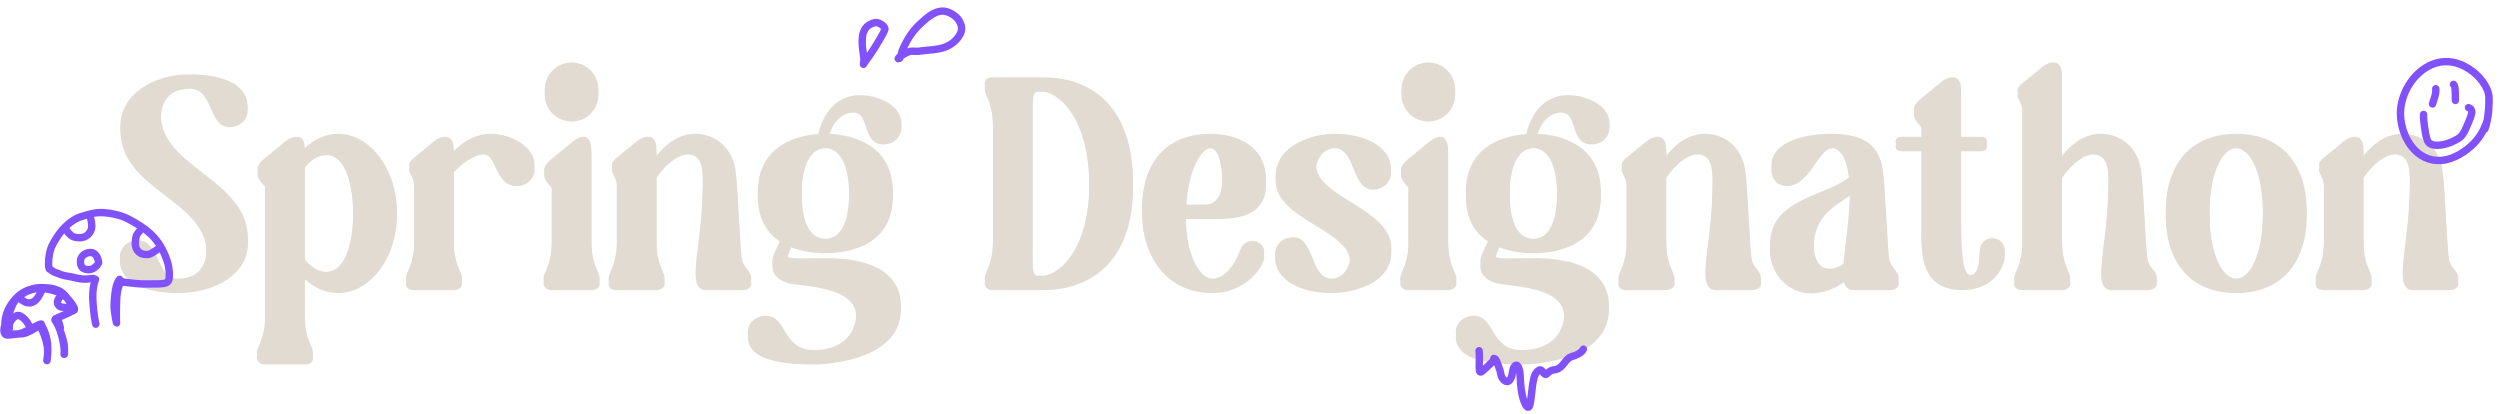 <svg width="338" height="56" viewBox="0 0 338 56" fill="none" xmlns="http://www.w3.org/2000/svg">
<g filter="url(#filter0_f_4932_113)">
<path d="M24.077 38.998C29.062 38.998 33.525 36.425 33.525 32.284C33.525 24.202 21.745 22.674 21.745 15.518C21.745 14.111 22.147 11.377 25.645 11.377C28.942 11.377 28.098 16.563 31.032 16.563C32.601 16.563 33.485 15.397 33.485 14.392C33.485 11.698 30.671 10.05 25.605 10.05C20.619 10.05 16.277 12.864 16.277 17.005C16.277 25.087 27.937 26.414 27.937 33.57C27.937 34.977 27.535 37.671 24.037 37.671C21.142 37.671 21.584 32.485 18.649 32.485C17.081 32.485 16.197 33.651 16.197 34.656C16.197 37.35 19.413 38.998 24.077 38.998ZM35.855 24.645V42.576C35.855 45.873 34.729 46.798 34.729 47.723C34.729 47.723 34.729 48.647 35.855 48.647H41.202C41.966 48.647 42.328 48.326 42.328 47.723C42.328 46.798 41.202 45.873 41.202 42.576V37.108C42.489 38.274 44.017 38.998 45.705 38.998C50.128 38.998 53.666 34.093 53.666 28.585C53.666 23.036 50.128 18.091 45.705 18.091C44.017 18.091 42.489 18.815 41.202 20.021C41.202 18.855 40.72 18.493 40.117 18.493C39.594 18.493 38.951 18.815 38.548 19.136L35.855 21.348C34.327 22.594 34.608 23.358 35.855 24.645ZM44.097 20.343C46.952 20.343 47.756 25.006 47.756 28.585C47.756 32.123 46.952 36.746 44.097 36.746C43.011 36.746 42.006 36.063 41.202 35.058V22.071C42.006 21.026 43.011 20.343 44.097 20.343ZM55.997 24.604V32.525C55.997 35.822 54.871 36.746 54.871 37.671C54.871 38.274 55.233 38.596 55.997 38.596H61.344C61.344 38.596 62.47 38.596 62.47 37.671C62.47 36.746 61.344 35.822 61.344 32.525V22.674C62.711 21.227 64.279 20.262 65.405 20.262C67.174 20.262 66.893 24.524 69.828 24.524C71.396 24.524 72.28 23.358 72.28 22.353C72.28 19.659 68.863 18.091 66.37 18.091C64.36 18.091 62.711 19.056 61.344 20.423V20.222C61.344 18.895 60.822 18.493 60.178 18.493C59.656 18.493 59.053 18.774 58.691 19.096L55.997 21.308C54.469 22.554 55.997 22.795 55.997 24.604ZM74.608 24.765V32.525C74.608 35.822 73.482 36.746 73.482 37.671C73.482 37.671 73.482 38.596 74.608 38.596H79.955C79.955 38.596 81.081 38.596 81.081 37.671C81.081 36.746 79.955 35.822 79.955 32.525V20.383C79.955 18.935 79.473 18.493 78.91 18.493C78.347 18.493 77.704 18.895 77.302 19.257L74.608 21.468C73.08 22.715 73.361 23.479 74.608 24.765ZM73.643 12.14C73.643 14.191 75.251 15.799 77.302 15.799C79.312 15.799 80.92 14.191 80.92 12.14C80.92 10.13 79.312 8.442 77.302 8.442C75.251 8.442 73.643 10.13 73.643 12.14ZM83.403 24.604V32.525C83.403 35.822 82.277 36.746 82.277 37.671C82.277 38.274 82.639 38.596 83.403 38.596H88.75C88.75 38.596 89.876 38.596 89.876 37.671C89.876 36.746 88.75 35.822 88.75 32.525V23.438C90.037 21.549 91.685 20.262 92.972 20.262C95.223 20.262 95.103 22.795 94.982 26.494C94.821 30.997 94.138 34.093 94.057 36.505C94.017 37.993 94.66 38.596 95.344 38.596H100.41C101.053 38.596 101.576 38.274 101.576 37.671C101.576 36.586 100.571 36.304 100.329 35.098C100.008 33.45 99.766 24.805 99.405 22.795C98.882 19.82 96.59 18.091 94.017 18.091C91.806 18.091 90.117 19.378 88.75 21.066V20.222C88.75 18.895 88.228 18.493 87.584 18.493C87.061 18.493 86.458 18.774 86.097 19.096L83.403 21.308C81.875 22.554 83.403 22.795 83.403 24.604ZM101.093 44.868C101.093 47.562 104.27 48.647 110.019 48.647C112.592 48.647 121.799 47.763 121.799 41.249C121.799 38.596 120.151 34.897 111.627 34.897C110.341 34.897 109.255 34.937 108.371 34.937C107.004 34.937 106.24 34.857 106.36 34.455C106.521 33.932 106.762 33.289 106.963 32.806C108.491 33.409 110.14 33.61 111.587 33.61C115.366 33.61 120.714 32.203 120.714 25.931C120.714 19.86 115.728 18.212 111.989 18.091C112.11 17.488 112.914 14.593 115.407 14.593C117.618 14.593 116.492 18.895 119.427 18.895C120.995 18.895 121.88 17.729 121.88 16.724C121.88 14.03 118.422 12.864 116.331 12.864C111.828 12.864 110.783 17.448 110.622 18.131C106.963 18.372 102.46 20.182 102.46 25.931C102.46 29.107 103.827 31.037 105.677 32.163C105.556 32.404 105.194 33.088 104.672 34.254C103.908 35.983 104.873 37.551 107.566 37.832C112.431 38.355 115.768 39.199 115.768 42.335C115.768 44.627 114.361 47.321 110.019 47.321C105.677 47.321 106.481 42.697 103.546 42.697C101.978 42.697 101.093 43.863 101.093 44.868ZM111.587 19.418C112.874 19.418 114.804 20.463 114.804 25.931C114.804 31.399 112.874 32.284 111.587 32.284C110.3 32.284 108.371 31.399 108.371 25.931C108.371 20.463 110.3 19.418 111.587 19.418ZM133.123 11.377C133.123 12.301 134.249 13.226 134.249 16.523V32.525C134.249 35.822 133.123 36.746 133.123 37.671C133.123 37.671 133.123 38.596 134.249 38.596H141.004C147.919 38.596 153.186 34.254 153.186 24.725C153.186 14.754 147.919 10.452 141.004 10.452H134.249C133.485 10.452 133.123 10.774 133.123 11.377ZM139.596 32.525V16.523C139.596 13.709 139.476 11.779 140.24 11.779H141.004C142.692 11.779 147.276 14.754 147.276 24.725C147.276 34.254 142.813 37.269 141.004 37.269H140.24C139.476 37.269 139.596 35.339 139.596 32.525ZM163.933 38.998C167.793 38.998 170.326 36.264 170.848 34.575C171.21 33.409 170.285 32.565 169.32 32.565C168.677 32.565 167.994 32.927 167.672 33.812C166.988 35.661 165.662 37.671 163.933 37.671C162.526 37.671 160.314 35.259 160.314 28.987H164.536C167.953 28.987 171.17 28.263 171.17 24.323C171.17 19.78 167.31 18.091 163.651 18.091C157.741 18.091 154.404 21.91 154.404 28.183C154.404 34.053 157.741 38.998 163.933 38.998ZM163.651 19.418C164.817 19.418 165.26 21.91 165.26 24.162C165.26 25.77 164.817 27.66 162.928 27.66H160.354C160.596 22.232 162.485 19.418 163.651 19.418ZM180.066 38.998C183.041 38.998 188.107 37.631 188.107 33.49C188.107 28.223 177.935 26.655 177.935 22.313C177.935 20.905 178.94 19.418 180.428 19.418C183.323 19.418 182.679 25.006 185.614 25.006C187.182 25.006 188.067 23.84 188.067 22.835C188.067 20.142 185.052 18.091 180.388 18.091C177.412 18.091 172.467 19.659 172.467 23.8C172.467 29.067 182.519 30.434 182.519 34.776C182.519 36.184 181.513 37.671 180.026 37.671C177.131 37.671 177.774 32.083 174.839 32.083C173.271 32.083 172.387 33.249 172.387 34.254C172.387 36.947 175.402 38.998 180.066 38.998ZM190.435 24.765V32.525C190.435 35.822 189.309 36.746 189.309 37.671C189.309 37.671 189.309 38.596 190.435 38.596H195.782C195.782 38.596 196.908 38.596 196.908 37.671C196.908 36.746 195.782 35.822 195.782 32.525V20.383C195.782 18.935 195.3 18.493 194.737 18.493C194.174 18.493 193.531 18.895 193.129 19.257L190.435 21.468C188.907 22.715 189.189 23.479 190.435 24.765ZM189.47 12.14C189.47 14.191 191.078 15.799 193.129 15.799C195.139 15.799 196.747 14.191 196.747 12.14C196.747 10.13 195.139 8.442 193.129 8.442C191.078 8.442 189.47 10.13 189.47 12.14ZM196.818 44.868C196.818 47.562 199.994 48.647 205.743 48.647C208.317 48.647 217.524 47.763 217.524 41.249C217.524 38.596 215.875 34.897 207.352 34.897C206.065 34.897 204.979 34.937 204.095 34.937C202.728 34.937 201.964 34.857 202.085 34.455C202.245 33.932 202.487 33.289 202.688 32.806C204.216 33.409 205.864 33.61 207.311 33.61C211.091 33.61 216.438 32.203 216.438 25.931C216.438 19.86 211.453 18.212 207.713 18.091C207.834 17.488 208.638 14.593 211.131 14.593C213.342 14.593 212.217 18.895 215.152 18.895C216.72 18.895 217.604 17.729 217.604 16.724C217.604 14.03 214.146 12.864 212.056 12.864C207.553 12.864 206.507 17.448 206.346 18.131C202.688 18.372 198.185 20.182 198.185 25.931C198.185 29.107 199.552 31.037 201.401 32.163C201.281 32.404 200.919 33.088 200.396 34.254C199.632 35.983 200.597 37.551 203.291 37.832C208.156 38.355 211.493 39.199 211.493 42.335C211.493 44.627 210.086 47.321 205.743 47.321C201.401 47.321 202.205 42.697 199.27 42.697C197.702 42.697 196.818 43.863 196.818 44.868ZM207.311 19.418C208.598 19.418 210.528 20.463 210.528 25.931C210.528 31.399 208.598 32.284 207.311 32.284C206.025 32.284 204.095 31.399 204.095 25.931C204.095 20.463 206.025 19.418 207.311 19.418ZM219.922 24.604V32.525C219.922 35.822 218.796 36.746 218.796 37.671C218.796 38.274 219.158 38.596 219.922 38.596H225.269C225.269 38.596 226.395 38.596 226.395 37.671C226.395 36.746 225.269 35.822 225.269 32.525V23.438C226.556 21.549 228.204 20.262 229.491 20.262C231.742 20.262 231.622 22.795 231.501 26.494C231.34 30.997 230.657 34.093 230.576 36.505C230.536 37.993 231.18 38.596 231.863 38.596H236.929C237.572 38.596 238.095 38.274 238.095 37.671C238.095 36.586 237.09 36.304 236.849 35.098C236.527 33.45 236.286 24.805 235.924 22.795C235.401 19.82 233.109 18.091 230.536 18.091C228.325 18.091 226.636 19.378 225.269 21.066V20.222C225.269 18.895 224.747 18.493 224.103 18.493C223.581 18.493 222.978 18.774 222.616 19.096L219.922 21.308C218.394 22.554 219.922 22.795 219.922 24.604ZM239.292 33.249C239.292 36.103 241.463 39.038 244.92 39.038C246.408 39.038 248.137 38.395 249.303 37.51C249.504 38.274 249.986 38.596 250.469 38.596H255.535C256.178 38.596 256.701 38.274 256.701 37.671C256.701 36.586 255.696 36.304 255.454 35.098C255.133 33.45 254.892 24.805 254.53 22.795C254.007 19.82 252.238 18.091 247.695 18.091C242.87 18.091 239.493 19.659 239.493 22.353C239.493 23.358 240.096 24.524 241.664 24.524C244.599 24.524 245.926 19.418 247.695 19.418C249.062 19.418 249.826 21.388 250.027 23.961C249.383 24.403 248.539 24.926 247.735 25.288C243.956 26.977 239.292 28.062 239.292 33.249ZM248.258 27.097C249.021 26.574 249.665 26.132 250.107 25.811V26.494C249.946 30.515 249.424 33.409 249.222 35.701C248.619 36.063 248.016 36.344 247.293 36.344C245.483 36.344 245.202 34.053 245.202 32.887C245.202 29.67 246.891 28.062 248.258 27.097ZM256.976 19.82H259.791V29.992C259.791 32.766 259.228 38.596 265.299 38.596C269.279 38.596 270.887 35.822 271.048 34.133C271.169 32.887 270.284 32.203 269.36 32.203C268.556 32.203 267.751 32.726 267.671 33.812C267.55 35.701 267.43 37.189 266.344 37.189C265.138 37.189 265.138 31.68 265.138 29.992V19.82H267.952C268.877 19.82 268.877 18.493 267.952 18.493H265.138V12.181C265.138 10.854 264.615 10.452 263.972 10.452C263.449 10.452 262.846 10.733 262.484 11.055L259.791 13.266C258.263 14.513 258.544 15.277 259.791 16.563V18.493H256.976C256.052 18.493 256.052 19.82 256.976 19.82ZM273.438 14.553V32.525C273.438 35.822 272.312 36.746 272.312 37.671C272.312 38.274 272.674 38.596 273.438 38.596H278.785C278.785 38.596 279.911 38.596 279.911 37.671C279.911 36.746 278.785 35.822 278.785 32.525V23.438C280.072 21.549 281.72 20.262 283.007 20.262C285.259 20.262 285.138 22.795 285.017 26.494C284.856 30.997 284.173 34.093 284.093 36.505C284.052 37.993 284.696 38.596 285.379 38.596H290.445C291.088 38.596 291.611 38.274 291.611 37.671C291.611 36.586 290.606 36.304 290.365 35.098C290.043 33.45 289.802 24.805 289.44 22.795C288.917 19.82 286.626 18.091 284.052 18.091C281.841 18.091 280.152 19.378 278.785 21.066V10.17C278.785 8.844 278.263 8.442 277.619 8.442C277.097 8.442 276.494 8.723 276.132 9.045L273.438 11.256C271.91 12.502 273.438 12.744 273.438 14.553ZM302.337 38.998C308.528 38.998 311.865 34.817 311.865 28.544C311.865 22.272 308.528 18.091 302.337 18.091C296.145 18.091 292.808 22.272 292.808 28.544C292.808 34.817 296.145 38.998 302.337 38.998ZM298.718 28.544C298.718 22.272 300.648 19.418 302.337 19.418C304.025 19.418 305.955 22.272 305.955 28.544C305.955 34.817 304.025 37.671 302.337 37.671C300.648 37.671 298.718 34.817 298.718 28.544ZM314.194 24.604V32.525C314.194 35.822 313.068 36.746 313.068 37.671C313.068 38.274 313.43 38.596 314.194 38.596H319.541C319.541 38.596 320.667 38.596 320.667 37.671C320.667 36.746 319.541 35.822 319.541 32.525V23.438C320.827 21.549 322.476 20.262 323.762 20.262C326.014 20.262 325.893 22.795 325.773 26.494C325.612 30.997 324.928 34.093 324.848 36.505C324.808 37.993 325.451 38.596 326.135 38.596H331.201C331.844 38.596 332.367 38.274 332.367 37.671C332.367 36.586 331.361 36.304 331.12 35.098C330.799 33.45 330.557 24.805 330.195 22.795C329.673 19.82 327.381 18.091 324.808 18.091C322.597 18.091 320.908 19.378 319.541 21.066V20.222C319.541 18.895 319.018 18.493 318.375 18.493C317.852 18.493 317.249 18.774 316.887 19.096L314.194 21.308C312.666 22.554 314.194 22.795 314.194 24.604Z" fill="#E1DBD2"/>
</g>
<g filter="url(#filter1_f_4932_113)">
<path d="M24.077 39.626C29.062 39.626 33.525 37.053 33.525 32.912C33.525 24.831 21.745 23.303 21.745 16.146C21.745 14.739 22.147 12.005 25.645 12.005C28.942 12.005 28.098 17.192 31.032 17.192C32.601 17.192 33.485 16.026 33.485 15.021C33.485 12.327 30.671 10.678 25.605 10.678C20.619 10.678 16.277 13.493 16.277 17.634C16.277 25.715 27.937 27.042 27.937 34.199C27.937 35.606 27.535 38.3 24.037 38.3C21.142 38.3 21.584 33.113 18.649 33.113C17.081 33.113 16.197 34.279 16.197 35.284C16.197 37.978 19.413 39.626 24.077 39.626ZM35.855 25.273V43.205C35.855 46.502 34.729 47.426 34.729 48.351C34.729 48.351 34.729 49.276 35.855 49.276H41.202C41.966 49.276 42.328 48.954 42.328 48.351C42.328 47.426 41.202 46.502 41.202 43.205V37.737C42.489 38.903 44.017 39.626 45.705 39.626C50.128 39.626 53.666 34.721 53.666 29.213C53.666 23.665 50.128 18.719 45.705 18.719C44.017 18.719 42.489 19.443 41.202 20.649C41.202 19.483 40.72 19.122 40.117 19.122C39.594 19.122 38.951 19.443 38.548 19.765L35.855 21.976C34.327 23.223 34.608 23.986 35.855 25.273ZM44.097 20.971C46.952 20.971 47.756 25.635 47.756 29.213C47.756 32.751 46.952 37.375 44.097 37.375C43.011 37.375 42.006 36.691 41.202 35.686V22.7C42.006 21.654 43.011 20.971 44.097 20.971ZM55.997 25.233V33.153C55.997 36.45 54.871 37.375 54.871 38.3C54.871 38.903 55.233 39.224 55.997 39.224H61.344C61.344 39.224 62.47 39.224 62.47 38.3C62.47 37.375 61.344 36.45 61.344 33.153V23.303C62.711 21.855 64.279 20.89 65.405 20.89C67.174 20.89 66.893 25.152 69.828 25.152C71.396 25.152 72.28 23.986 72.28 22.981C72.28 20.287 68.863 18.719 66.37 18.719C64.36 18.719 62.711 19.684 61.344 21.051V20.85C61.344 19.523 60.822 19.122 60.178 19.122C59.656 19.122 59.053 19.403 58.691 19.725L55.997 21.936C54.469 23.182 55.997 23.424 55.997 25.233ZM74.608 25.394V33.153C74.608 36.45 73.482 37.375 73.482 38.3C73.482 38.3 73.482 39.224 74.608 39.224H79.955C79.955 39.224 81.081 39.224 81.081 38.3C81.081 37.375 79.955 36.45 79.955 33.153V21.011C79.955 19.564 79.473 19.122 78.91 19.122C78.347 19.122 77.704 19.523 77.302 19.885L74.608 22.097C73.08 23.343 73.361 24.107 74.608 25.394ZM73.643 12.769C73.643 14.819 75.251 16.428 77.302 16.428C79.312 16.428 80.92 14.819 80.92 12.769C80.92 10.759 79.312 9.07 77.302 9.07C75.251 9.07 73.643 10.759 73.643 12.769ZM83.403 25.233V33.153C83.403 36.45 82.277 37.375 82.277 38.3C82.277 38.903 82.639 39.224 83.403 39.224H88.75C88.75 39.224 89.876 39.224 89.876 38.3C89.876 37.375 88.75 36.45 88.75 33.153V24.067C90.037 22.177 91.685 20.89 92.972 20.89C95.223 20.89 95.103 23.424 94.982 27.122C94.821 31.625 94.138 34.721 94.057 37.134C94.017 38.621 94.66 39.224 95.344 39.224H100.41C101.053 39.224 101.576 38.903 101.576 38.3C101.576 37.214 100.571 36.933 100.329 35.727C100.008 34.078 99.766 25.434 99.405 23.424C98.882 20.448 96.59 18.719 94.017 18.719C91.806 18.719 90.117 20.006 88.75 21.695V20.85C88.75 19.523 88.228 19.122 87.584 19.122C87.061 19.122 86.458 19.403 86.097 19.725L83.403 21.936C81.875 23.182 83.403 23.424 83.403 25.233ZM101.093 45.496C101.093 48.19 104.27 49.276 110.019 49.276C112.592 49.276 121.799 48.391 121.799 41.878C121.799 39.224 120.151 35.525 111.627 35.525C110.341 35.525 109.255 35.566 108.371 35.566C107.004 35.566 106.24 35.485 106.36 35.083C106.521 34.56 106.762 33.917 106.963 33.435C108.491 34.038 110.14 34.239 111.587 34.239C115.366 34.239 120.714 32.832 120.714 26.559C120.714 20.488 115.728 18.84 111.989 18.719C112.11 18.116 112.914 15.222 115.407 15.222C117.618 15.222 116.492 19.523 119.427 19.523C120.995 19.523 121.88 18.358 121.88 17.352C121.88 14.659 118.422 13.493 116.331 13.493C111.828 13.493 110.783 18.076 110.622 18.76C106.963 19.001 102.46 20.81 102.46 26.559C102.46 29.736 103.827 31.666 105.677 32.791C105.556 33.033 105.194 33.716 104.672 34.882C103.908 36.611 104.873 38.179 107.566 38.461C112.431 38.983 115.768 39.828 115.768 42.964C115.768 45.255 114.361 47.949 110.019 47.949C105.677 47.949 106.481 43.325 103.546 43.325C101.978 43.325 101.093 44.491 101.093 45.496ZM111.587 20.046C112.874 20.046 114.804 21.091 114.804 26.559C114.804 32.028 112.874 32.912 111.587 32.912C110.3 32.912 108.371 32.028 108.371 26.559C108.371 21.091 110.3 20.046 111.587 20.046ZM133.123 12.005C133.123 12.93 134.249 13.854 134.249 17.151V33.153C134.249 36.45 133.123 37.375 133.123 38.3C133.123 38.3 133.123 39.224 134.249 39.224H141.004C147.919 39.224 153.186 34.882 153.186 25.353C153.186 15.382 147.919 11.08 141.004 11.08H134.249C133.485 11.08 133.123 11.402 133.123 12.005ZM139.596 33.153V17.151C139.596 14.337 139.476 12.407 140.24 12.407H141.004C142.692 12.407 147.276 15.382 147.276 25.353C147.276 34.882 142.813 37.898 141.004 37.898H140.24C139.476 37.898 139.596 35.968 139.596 33.153ZM163.933 39.626C167.793 39.626 170.326 36.892 170.848 35.204C171.21 34.038 170.285 33.194 169.32 33.194C168.677 33.194 167.994 33.555 167.672 34.44C166.988 36.289 165.662 38.3 163.933 38.3C162.526 38.3 160.314 35.887 160.314 29.615H164.536C167.953 29.615 171.17 28.892 171.17 24.951C171.17 20.408 167.31 18.719 163.651 18.719C157.741 18.719 154.404 22.539 154.404 28.811C154.404 34.681 157.741 39.626 163.933 39.626ZM163.651 20.046C164.817 20.046 165.26 22.539 165.26 24.791C165.26 26.399 164.817 28.288 162.928 28.288H160.354C160.596 22.861 162.485 20.046 163.651 20.046ZM180.066 39.626C183.041 39.626 188.107 38.259 188.107 34.118C188.107 28.851 177.935 27.283 177.935 22.941C177.935 21.534 178.94 20.046 180.428 20.046C183.323 20.046 182.679 25.635 185.614 25.635C187.182 25.635 188.067 24.469 188.067 23.464C188.067 20.77 185.052 18.719 180.388 18.719C177.412 18.719 172.467 20.287 172.467 24.429C172.467 29.696 182.519 31.063 182.519 35.405C182.519 36.812 181.513 38.3 180.026 38.3C177.131 38.3 177.774 32.711 174.839 32.711C173.271 32.711 172.387 33.877 172.387 34.882C172.387 37.576 175.402 39.626 180.066 39.626ZM190.435 25.394V33.153C190.435 36.45 189.309 37.375 189.309 38.3C189.309 38.3 189.309 39.224 190.435 39.224H195.782C195.782 39.224 196.908 39.224 196.908 38.3C196.908 37.375 195.782 36.45 195.782 33.153V21.011C195.782 19.564 195.3 19.122 194.737 19.122C194.174 19.122 193.531 19.523 193.129 19.885L190.435 22.097C188.907 23.343 189.189 24.107 190.435 25.394ZM189.47 12.769C189.47 14.819 191.078 16.428 193.129 16.428C195.139 16.428 196.747 14.819 196.747 12.769C196.747 10.759 195.139 9.07 193.129 9.07C191.078 9.07 189.47 10.759 189.47 12.769ZM196.818 45.496C196.818 48.19 199.994 49.276 205.743 49.276C208.317 49.276 217.524 48.391 217.524 41.878C217.524 39.224 215.875 35.525 207.352 35.525C206.065 35.525 204.979 35.566 204.095 35.566C202.728 35.566 201.964 35.485 202.085 35.083C202.245 34.56 202.487 33.917 202.688 33.435C204.216 34.038 205.864 34.239 207.311 34.239C211.091 34.239 216.438 32.832 216.438 26.559C216.438 20.488 211.453 18.84 207.713 18.719C207.834 18.116 208.638 15.222 211.131 15.222C213.342 15.222 212.217 19.523 215.152 19.523C216.72 19.523 217.604 18.358 217.604 17.352C217.604 14.659 214.146 13.493 212.056 13.493C207.553 13.493 206.507 18.076 206.346 18.76C202.688 19.001 198.185 20.81 198.185 26.559C198.185 29.736 199.552 31.666 201.401 32.791C201.281 33.033 200.919 33.716 200.396 34.882C199.632 36.611 200.597 38.179 203.291 38.461C208.156 38.983 211.493 39.828 211.493 42.964C211.493 45.255 210.086 47.949 205.743 47.949C201.401 47.949 202.205 43.325 199.27 43.325C197.702 43.325 196.818 44.491 196.818 45.496ZM207.311 20.046C208.598 20.046 210.528 21.091 210.528 26.559C210.528 32.028 208.598 32.912 207.311 32.912C206.025 32.912 204.095 32.028 204.095 26.559C204.095 21.091 206.025 20.046 207.311 20.046ZM219.922 25.233V33.153C219.922 36.45 218.796 37.375 218.796 38.3C218.796 38.903 219.158 39.224 219.922 39.224H225.269C225.269 39.224 226.395 39.224 226.395 38.3C226.395 37.375 225.269 36.45 225.269 33.153V24.067C226.556 22.177 228.204 20.89 229.491 20.89C231.742 20.89 231.622 23.424 231.501 27.122C231.34 31.625 230.657 34.721 230.576 37.134C230.536 38.621 231.18 39.224 231.863 39.224H236.929C237.572 39.224 238.095 38.903 238.095 38.3C238.095 37.214 237.09 36.933 236.849 35.727C236.527 34.078 236.286 25.434 235.924 23.424C235.401 20.448 233.109 18.719 230.536 18.719C228.325 18.719 226.636 20.006 225.269 21.695V20.85C225.269 19.523 224.747 19.122 224.103 19.122C223.581 19.122 222.978 19.403 222.616 19.725L219.922 21.936C218.394 23.182 219.922 23.424 219.922 25.233ZM239.292 33.877C239.292 36.732 241.463 39.667 244.92 39.667C246.408 39.667 248.137 39.023 249.303 38.139C249.504 38.903 249.986 39.224 250.469 39.224H255.535C256.178 39.224 256.701 38.903 256.701 38.3C256.701 37.214 255.696 36.933 255.454 35.727C255.133 34.078 254.892 25.434 254.53 23.424C254.007 20.448 252.238 18.719 247.695 18.719C242.87 18.719 239.493 20.287 239.493 22.981C239.493 23.986 240.096 25.152 241.664 25.152C244.599 25.152 245.926 20.046 247.695 20.046C249.062 20.046 249.826 22.016 250.027 24.59C249.383 25.032 248.539 25.554 247.735 25.916C243.956 27.605 239.292 28.69 239.292 33.877ZM248.258 27.726C249.021 27.203 249.665 26.761 250.107 26.439V27.122C249.946 31.143 249.424 34.038 249.222 36.33C248.619 36.691 248.016 36.973 247.293 36.973C245.483 36.973 245.202 34.681 245.202 33.515C245.202 30.299 246.891 28.69 248.258 27.726ZM256.976 20.448H259.791V30.62C259.791 33.395 259.228 39.224 265.299 39.224C269.279 39.224 270.887 36.45 271.048 34.761C271.169 33.515 270.284 32.832 269.36 32.832C268.556 32.832 267.751 33.354 267.671 34.44C267.55 36.33 267.43 37.817 266.344 37.817C265.138 37.817 265.138 32.309 265.138 30.62V20.448H267.952C268.877 20.448 268.877 19.122 267.952 19.122H265.138V12.809C265.138 11.482 264.615 11.08 263.972 11.08C263.449 11.08 262.846 11.362 262.484 11.683L259.791 13.895C258.263 15.141 258.544 15.905 259.791 17.192V19.122H256.976C256.052 19.122 256.052 20.448 256.976 20.448ZM273.438 15.181V33.153C273.438 36.45 272.312 37.375 272.312 38.3C272.312 38.903 272.674 39.224 273.438 39.224H278.785C278.785 39.224 279.911 39.224 279.911 38.3C279.911 37.375 278.785 36.45 278.785 33.153V24.067C280.072 22.177 281.72 20.89 283.007 20.89C285.259 20.89 285.138 23.424 285.017 27.122C284.856 31.625 284.173 34.721 284.093 37.134C284.052 38.621 284.696 39.224 285.379 39.224H290.445C291.088 39.224 291.611 38.903 291.611 38.3C291.611 37.214 290.606 36.933 290.365 35.727C290.043 34.078 289.802 25.434 289.44 23.424C288.917 20.448 286.626 18.719 284.052 18.719C281.841 18.719 280.152 20.006 278.785 21.695V10.799C278.785 9.472 278.263 9.07 277.619 9.07C277.097 9.07 276.494 9.351 276.132 9.673L273.438 11.884C271.91 13.131 273.438 13.372 273.438 15.181ZM302.337 39.626C308.528 39.626 311.865 35.445 311.865 29.173C311.865 22.901 308.528 18.719 302.337 18.719C296.145 18.719 292.808 22.901 292.808 29.173C292.808 35.445 296.145 39.626 302.337 39.626ZM298.718 29.173C298.718 22.901 300.648 20.046 302.337 20.046C304.025 20.046 305.955 22.901 305.955 29.173C305.955 35.445 304.025 38.3 302.337 38.3C300.648 38.3 298.718 35.445 298.718 29.173ZM314.194 25.233V33.153C314.194 36.45 313.068 37.375 313.068 38.3C313.068 38.903 313.43 39.224 314.194 39.224H319.541C319.541 39.224 320.667 39.224 320.667 38.3C320.667 37.375 319.541 36.45 319.541 33.153V24.067C320.827 22.177 322.476 20.89 323.762 20.89C326.014 20.89 325.893 23.424 325.773 27.122C325.612 31.625 324.928 34.721 324.848 37.134C324.808 38.621 325.451 39.224 326.135 39.224H331.201C331.844 39.224 332.367 38.903 332.367 38.3C332.367 37.214 331.361 36.933 331.12 35.727C330.799 34.078 330.557 25.434 330.195 23.424C329.673 20.448 327.381 18.719 324.808 18.719C322.597 18.719 320.908 20.006 319.541 21.695V20.85C319.541 19.523 319.018 19.122 318.375 19.122C317.852 19.122 317.249 19.403 316.887 19.725L314.194 21.936C312.666 23.182 314.194 23.424 314.194 25.233Z" fill="#E1DBD2"/>
</g>
<path d="M335.95 17.448C336.269 16.676 336.353 15.857 336.433 15.029C336.527 14.069 336.657 13.012 336.261 12.094C335.611 10.583 334.193 9.343 332.696 8.729C328.328 6.939 324.32 11.538 324.555 15.707C324.723 18.68 326.736 21.934 330.068 21.689C331.711 21.568 333.421 20.486 334.523 19.323C335.255 18.55 335.813 17.605 336.163 16.6C336.582 15.397 336.471 14.16 336.503 12.913" stroke="#8151FB" stroke-linecap="round"/>
<path d="M331.711 11.402C331.826 11.512 331.86 11.599 331.889 11.768C331.992 12.365 331.946 12.975 331.969 13.577" stroke="#8151FB" stroke-linecap="round"/>
<path d="M329.315 11.992C329.387 12.703 329.065 13.388 328.872 14.056" stroke="#8151FB" stroke-linecap="round"/>
<path d="M327.665 15.473C327.645 16.062 327.727 16.654 327.806 17.236C327.882 17.801 327.986 18.389 328.166 18.932C328.47 19.847 329.788 19.681 330.52 19.509C331.054 19.384 331.574 19.167 332.052 18.9C332.252 18.789 332.495 18.658 332.661 18.501C333.133 18.052 333.396 17.361 333.642 16.781C333.848 16.296 334.158 15.657 334.197 15.107C334.203 15.022 334.145 14.905 334.106 14.833C334.02 14.671 333.911 14.613 333.746 14.555" stroke="#8151FB" stroke-linecap="round"/>
<path d="M116.744 8.694C116.773 8.623 116.804 8.576 116.85 8.508C117.108 8.127 117.382 7.758 117.647 7.382C118.081 6.769 118.472 6.132 118.851 5.483C119.04 5.158 119.414 4.527 119.579 4.131C119.668 3.92 119.667 3.933 119.604 3.779C119.484 3.484 119.165 3.298 118.891 3.158C118.594 3.006 118.302 3.021 117.993 3.139C117.639 3.274 117.249 3.492 117.031 3.81C116.757 4.21 116.626 4.616 116.593 5.097C116.555 5.645 116.559 6.215 116.65 6.758C116.702 7.07 116.739 7.388 116.78 7.702C116.81 7.938 116.828 8.166 116.757 8.394" stroke="#8151FB" stroke-linecap="round"/>
<path d="M121.44 7.93C121.556 7.742 121.679 7.637 121.875 7.515C122.211 7.304 122.6 7.059 122.989 6.957C123.289 6.878 123.639 6.947 123.946 6.941C124.387 6.932 124.821 6.827 125.261 6.802C125.869 6.767 126.442 6.703 127.039 6.58C128 6.382 128.882 5.908 129.486 5.125C129.764 4.763 129.998 4.359 130.014 3.892C130.028 3.471 129.812 2.986 129.572 2.646C129.173 2.081 128.328 1.598 127.652 1.511C126.777 1.397 125.854 1.98 125.211 2.515C124.178 3.376 123.309 4.29 122.653 5.473C122.38 5.966 122.124 6.452 121.942 6.987C121.838 7.291 121.797 7.609 121.632 7.885" stroke="#8151FB" stroke-linecap="round"/>
<path d="M12.915 37.765C12.416 39.036 12.525 40.515 12.648 41.841C12.71 42.521 12.787 42.982 12.903 43.614C12.957 43.907 12.93 43.847 12.958 43.752" stroke="#8151FB" stroke-linecap="round"/>
<path d="M16.16 37.765C15.681 38.409 15.582 39.335 15.502 40.109C15.456 40.548 15.418 40.992 15.428 41.434C15.441 41.997 15.53 42.55 15.64 43.101C15.676 43.278 15.702 43.456 15.745 43.63C15.78 43.767 15.743 43.57 15.741 43.511C15.725 42.748 15.726 41.988 15.749 41.225C15.774 40.384 15.779 39.515 16.069 38.716C16.12 38.575 16.182 38.435 16.217 38.29C16.234 38.223 16.236 38.119 16.284 38.062C16.307 38.035 16.418 38.034 16.406 38.01" stroke="#8151FB" stroke-linecap="round"/>
<path d="M16.045 38.111C16.36 38.087 16.686 38.15 16.997 38.184C17.47 38.235 17.943 38.282 18.416 38.334C19.16 38.416 19.896 38.4 20.645 38.386C21.134 38.377 21.64 38.409 22.123 38.325C22.323 38.29 22.595 38.224 22.721 38.047C22.867 37.843 22.879 37.545 22.89 37.306C22.91 36.863 22.863 36.447 22.79 36.011C22.706 35.507 22.524 35.029 22.329 34.558C22.087 33.969 21.793 33.395 21.433 32.87C20.798 31.941 19.962 31.197 19.02 30.589C18.479 30.239 17.925 29.906 17.352 29.611C16.719 29.285 16.075 29.083 15.378 28.939C14.415 28.74 13.421 28.645 12.453 28.874C12.067 28.965 11.689 29.066 11.31 29.183C10.992 29.281 10.681 29.36 10.384 29.516C9.214 30.134 8.338 31.054 7.639 32.168C7.426 32.508 7.222 32.831 7.049 33.194C6.846 33.623 6.739 34.042 6.66 34.509C6.597 34.882 6.561 35.249 6.568 35.628C6.572 35.851 6.563 36.099 6.646 36.311C6.676 36.387 6.74 36.398 6.804 36.43C6.903 36.479 6.984 36.572 7.077 36.633C7.195 36.712 7.308 36.788 7.445 36.828C7.737 36.915 8.006 37.05 8.293 37.15C8.707 37.295 9.146 37.338 9.574 37.422C10.121 37.53 10.653 37.699 11.212 37.73C11.51 37.746 11.825 37.746 12.12 37.696C12.262 37.672 12.42 37.693 12.554 37.635" stroke="#8151FB" stroke-linecap="round"/>
<path d="M19.204 30.884C18.917 31.215 18.504 31.545 18.405 31.99C18.312 32.405 18.233 32.871 18.326 33.293C18.418 33.705 18.635 34.048 19.015 34.246C19.288 34.389 19.652 34.428 19.954 34.408C20.412 34.379 20.782 34.044 21.155 33.812C21.263 33.745 21.354 33.625 21.469 33.575C21.532 33.547 21.517 33.577 21.484 33.61" stroke="#8151FB" stroke-linecap="round"/>
<path d="M12.265 29.614C12.309 29.703 12.327 29.782 12.342 29.882C12.393 30.217 12.44 30.579 12.373 30.915C12.32 31.179 12.128 31.468 11.946 31.661C11.536 32.097 10.946 32.2 10.372 32.118C10.042 32.071 9.771 31.986 9.522 31.759C9.414 31.66 9.322 31.547 9.218 31.443C9.178 31.403 9.148 31.372 9.128 31.317C9.091 31.209 9.013 31.172 8.918 31.1" stroke="#8151FB" stroke-linecap="round"/>
<path d="M13.333 35.543C13.352 35.436 13.328 35.344 13.296 35.237C13.202 34.924 13.08 34.587 12.836 34.357C12.677 34.207 12.399 34.125 12.182 34.133C11.529 34.157 10.916 34.606 10.874 35.284C10.846 35.738 10.99 36.244 11.466 36.381C11.737 36.459 12.031 36.487 12.308 36.422C12.636 36.344 12.897 36.084 13.131 35.861" stroke="#8151FB" stroke-linecap="round"/>
<path d="M7.877 43.322C7.966 43.617 8.073 43.913 8.131 44.215C8.142 44.27 8.182 44.411 8.135 44.382C8.049 44.328 8.025 44.211 7.978 44.121C7.9 43.97 7.832 43.815 7.76 43.661C7.708 43.55 7.66 43.438 7.608 43.326C7.465 43.015 7.599 43.228 7.549 43.214C7.544 43.212 7.54 43.204 7.548 43.204C7.613 43.204 7.706 43.374 7.729 43.418C7.818 43.587 7.866 43.772 7.918 43.954C8.057 44.432 8.213 44.905 8.35 45.384C8.476 45.823 8.562 46.274 8.626 46.726C8.665 47.005 8.704 47.288 8.684 47.57C8.677 47.667 8.668 47.763 8.661 47.86C8.661 47.862 8.661 47.951 8.676 47.938C8.734 47.887 8.707 47.681 8.709 47.63C8.718 47.273 8.72 46.91 8.668 46.557C8.597 46.072 8.443 45.598 8.29 45.134C8.072 44.471 7.825 43.823 7.422 43.251" stroke="#8151FB" stroke-linecap="round"/>
<path d="M5.616 44.064C5.725 44.121 5.757 44.211 5.81 44.327C6.044 44.841 6.248 45.378 6.349 45.935C6.475 46.618 6.478 47.314 6.428 48.005C6.414 48.199 6.394 48.392 6.377 48.585C6.373 48.625 6.369 48.675 6.363 48.716C6.361 48.735 6.363 48.785 6.348 48.772C6.316 48.743 6.357 48.564 6.363 48.526C6.406 48.212 6.454 47.901 6.449 47.583C6.439 46.893 6.305 46.244 6.084 45.594C5.964 45.243 5.841 44.899 5.67 44.571C5.653 44.538 5.525 44.351 5.604 44.351" stroke="#8151FB" stroke-linecap="round"/>
<path d="M7.53 43.083C7.933 42.905 8.334 42.722 8.737 42.544C8.969 42.441 9.206 42.347 9.429 42.225C9.56 42.154 9.688 42.078 9.829 42.027C9.894 42.003 9.957 41.988 10.011 41.941C10.147 41.824 10.038 41.635 9.972 41.511C9.727 41.053 9.405 40.641 9.038 40.274C8.287 39.523 7.275 39.25 6.262 39.057C5.76 38.962 5.233 38.943 4.73 39.047C4.506 39.093 4.287 39.159 4.07 39.233C3.868 39.302 3.654 39.358 3.467 39.463C2.705 39.893 2.013 40.429 1.678 41.262C1.509 41.681 1.33 42.095 1.163 42.515C0.972 42.999 0.814 43.491 0.658 43.987C0.566 44.28 0.491 44.573 0.554 44.88C0.593 45.066 0.712 45.292 0.927 45.297C1.163 45.302 1.406 45.275 1.641 45.251C2.136 45.202 2.616 45.164 3.08 44.975C3.897 44.642 4.636 44.135 5.46 43.819C5.569 43.777 5.613 43.764 5.505 43.85C5.424 43.915 5.329 43.963 5.24 44.016C5.084 44.108 4.947 44.228 4.795 44.327C4.569 44.475 4.335 44.621 4.094 44.742C3.785 44.898 3.415 45.075 3.068 45.117C2.615 45.172 2.147 45.167 1.691 45.158C1.568 45.156 1.302 45.176 1.18 45.082C1.053 44.984 0.913 44.852 0.839 44.708C0.623 44.285 0.644 43.731 0.699 43.276C0.772 42.682 0.97 42.099 1.262 41.577C1.842 40.541 2.728 39.605 3.869 39.202C4.28 39.057 4.723 38.937 5.16 38.903C5.651 38.866 6.165 38.893 6.654 38.946C7.132 38.998 7.605 39.125 8.035 39.345C8.553 39.609 8.904 40.048 9.224 40.524C9.328 40.678 9.439 40.833 9.519 41.002C9.573 41.118 9.613 41.24 9.669 41.355C9.713 41.446 9.77 41.532 9.756 41.635" stroke="#8151FB" stroke-linecap="round"/>
<path d="M5.578 39.423C5.5 39.486 5.474 39.568 5.43 39.659C5.23 40.069 5.003 40.481 4.619 40.747C4.311 40.961 3.918 41.005 3.564 40.897C3.317 40.821 3.108 40.658 2.89 40.526C2.752 40.443 2.666 40.357 2.575 40.224" stroke="#8151FB" stroke-linecap="round"/>
<path d="M3.881 43.933C3.707 43.585 3.459 43.262 3.165 43.007C2.907 42.784 2.584 42.564 2.239 42.683C1.891 42.803 1.629 43.124 1.444 43.43C1.296 43.677 1.227 43.931 1.255 44.218C1.259 44.257 1.256 44.491 1.272 44.363" stroke="#8151FB" stroke-linecap="round"/>
<path d="M8.289 40.016C8.191 40.025 8.124 40.106 8.067 40.18C7.899 40.396 7.743 40.671 7.766 40.955C7.781 41.139 7.976 41.355 8.122 41.455C8.248 41.541 8.423 41.522 8.567 41.543C8.786 41.576 8.951 41.606 9.162 41.536" stroke="#8151FB" stroke-linecap="round"/>
<path d="M199.971 47.412C200.045 47.979 199.996 48.579 199.998 49.148C199.999 49.399 199.977 49.651 200.002 49.901C200.015 50.031 200.001 50.206 200.11 50.28C200.199 50.34 200.33 50.246 200.418 50.184C200.59 50.062 201.79 48.899 201.829 48.863" stroke="#8151FB" stroke-linecap="round"/>
<path d="M201.982 48.455C202.283 48.469 202.42 49.066 202.502 49.267C202.632 49.584 202.726 49.828 202.816 50.152C202.878 50.376 202.895 50.611 202.972 50.831C203.114 51.237 203.643 51.896 204.083 51.431C204.473 51.019 204.439 50.356 204.59 49.847C204.659 49.613 204.96 49.145 205.203 49.493C205.527 49.957 205.511 50.74 205.546 51.278C205.608 52.254 205.688 53.26 206.029 54.186C206.083 54.331 206.361 55.147 206.64 55.051C206.808 54.994 206.851 54.678 206.881 54.539C206.963 54.162 207.001 53.777 207.048 53.394C207.15 52.562 207.198 51.693 207.455 50.891C207.565 50.545 207.76 50.236 208.08 50.051C208.557 49.775 208.71 50.9 209.124 50.548C209.459 50.264 209.639 50.046 210.097 50.002C210.662 49.949 211.023 49.661 211.369 49.227C211.61 48.927 211.846 48.595 212.166 48.372C212.393 48.213 212.695 48.162 212.948 48.056C213.387 47.873 213.865 47.651 214.073 47.208" stroke="#8151FB" stroke-linecap="round"/>
<defs>
<filter id="filter0_f_4932_113" x="11.485" y="3.73" width="325.593" height="49.629" filterUnits="userSpaceOnUse" color-interpolation-filters="sRGB">
<feFlood flood-opacity="0" result="BackgroundImageFix"/>
<feBlend mode="normal" in="SourceGraphic" in2="BackgroundImageFix" result="shape"/>
<feGaussianBlur stdDeviation="2.356" result="effect1_foregroundBlur_4932_113"/>
</filter>
<filter id="filter1_f_4932_113" x="15.882" y="8.756" width="316.798" height="40.834" filterUnits="userSpaceOnUse" color-interpolation-filters="sRGB">
<feFlood flood-opacity="0" result="BackgroundImageFix"/>
<feBlend mode="normal" in="SourceGraphic" in2="BackgroundImageFix" result="shape"/>
<feGaussianBlur stdDeviation="0.157" result="effect1_foregroundBlur_4932_113"/>
</filter>
</defs>
</svg>
